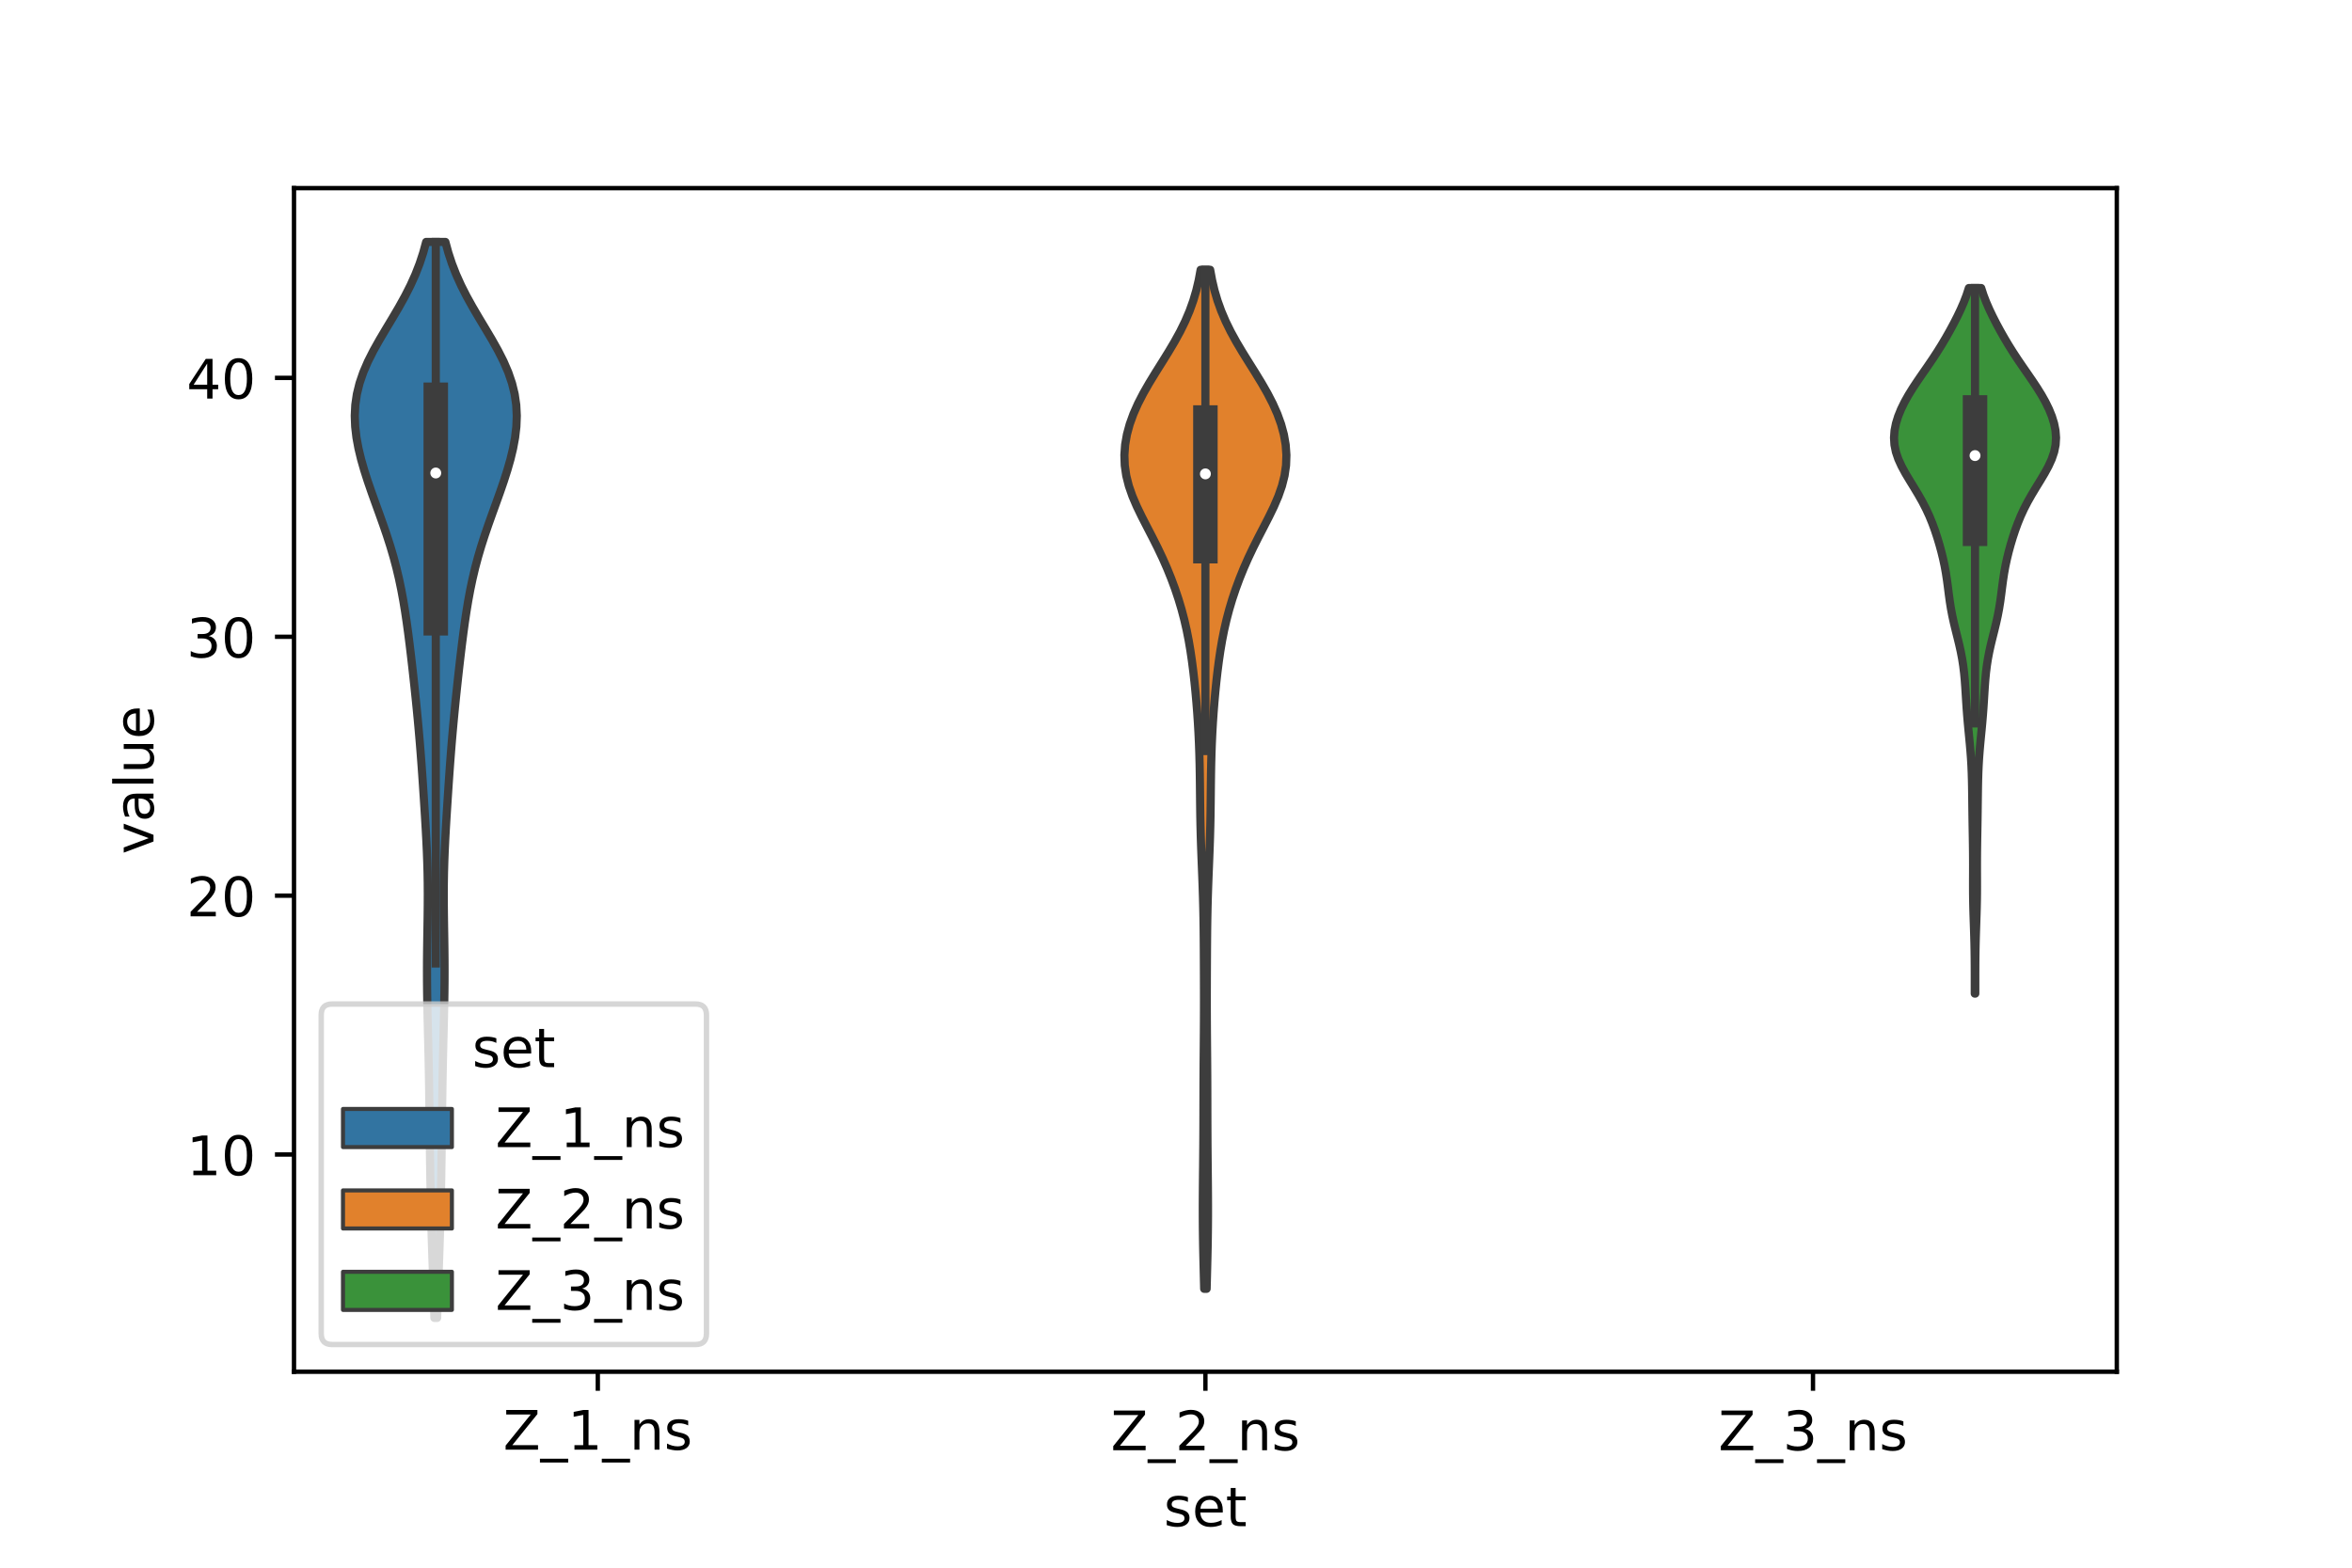 <?xml version="1.0" encoding="utf-8" standalone="no"?>
<!DOCTYPE svg PUBLIC "-//W3C//DTD SVG 1.1//EN"
  "http://www.w3.org/Graphics/SVG/1.1/DTD/svg11.dtd">
<!-- Created with matplotlib (https://matplotlib.org/) -->
<svg height="288pt" version="1.1" viewBox="0 0 432 288" width="432pt" xmlns="http://www.w3.org/2000/svg" xmlns:xlink="http://www.w3.org/1999/xlink">
 <defs>
  <style type="text/css">*{stroke-linecap:butt;stroke-linejoin:round;}</style>
 </defs>
 <g id="figure_1">
  <g id="patch_1">
   <path d="M 0 288 
L 432 288 
L 432 0 
L 0 0 
z
" style="fill:#ffffff;"/>
  </g>
  <g id="axes_1">
   <g id="patch_2">
    <path d="M 54 252 
L 388.8 252 
L 388.8 34.56 
L 54 34.56 
z
" style="fill:#ffffff;"/>
   </g>
   <g id="PolyCollection_1">
    <defs>
     <path d="M 80.294 -45.884 
L 79.786 -45.884 
L 79.726 -47.88 
L 79.662 -49.877 
L 79.594 -51.874 
L 79.524 -53.87 
L 79.454 -55.867 
L 79.386 -57.864 
L 79.321 -59.86 
L 79.261 -61.857 
L 79.206 -63.854 
L 79.157 -65.851 
L 79.112 -67.847 
L 79.072 -69.844 
L 79.036 -71.841 
L 79.004 -73.837 
L 78.975 -75.834 
L 78.949 -77.831 
L 78.925 -79.827 
L 78.902 -81.824 
L 78.878 -83.821 
L 78.853 -85.818 
L 78.825 -87.814 
L 78.793 -89.811 
L 78.756 -91.808 
L 78.713 -93.804 
L 78.667 -95.801 
L 78.618 -97.798 
L 78.569 -99.794 
L 78.523 -101.791 
L 78.483 -103.788 
L 78.452 -105.784 
L 78.433 -107.781 
L 78.428 -109.778 
L 78.436 -111.775 
L 78.456 -113.771 
L 78.484 -115.768 
L 78.517 -117.765 
L 78.547 -119.761 
L 78.568 -121.758 
L 78.575 -123.755 
L 78.563 -125.751 
L 78.53 -127.748 
L 78.473 -129.745 
L 78.397 -131.741 
L 78.302 -133.738 
L 78.194 -135.735 
L 78.076 -137.732 
L 77.951 -139.728 
L 77.822 -141.725 
L 77.69 -143.722 
L 77.552 -145.718 
L 77.409 -147.715 
L 77.257 -149.712 
L 77.096 -151.708 
L 76.924 -153.705 
L 76.742 -155.702 
L 76.55 -157.699 
L 76.349 -159.695 
L 76.14 -161.692 
L 75.924 -163.689 
L 75.701 -165.685 
L 75.469 -167.682 
L 75.228 -169.679 
L 74.973 -171.675 
L 74.7 -173.672 
L 74.403 -175.669 
L 74.074 -177.665 
L 73.704 -179.662 
L 73.286 -181.659 
L 72.814 -183.656 
L 72.283 -185.652 
L 71.694 -187.649 
L 71.053 -189.646 
L 70.369 -191.642 
L 69.657 -193.639 
L 68.934 -195.636 
L 68.219 -197.632 
L 67.532 -199.629 
L 66.893 -201.626 
L 66.322 -203.622 
L 65.841 -205.619 
L 65.472 -207.616 
L 65.238 -209.613 
L 65.16 -211.609 
L 65.259 -213.606 
L 65.55 -215.603 
L 66.04 -217.599 
L 66.723 -219.596 
L 67.583 -221.593 
L 68.592 -223.589 
L 69.711 -225.586 
L 70.895 -227.583 
L 72.096 -229.58 
L 73.269 -231.576 
L 74.377 -233.573 
L 75.39 -235.57 
L 76.291 -237.566 
L 77.07 -239.563 
L 77.728 -241.56 
L 78.272 -243.556 
L 81.808 -243.556 
L 81.808 -243.556 
L 82.352 -241.56 
L 83.01 -239.563 
L 83.789 -237.566 
L 84.69 -235.57 
L 85.703 -233.573 
L 86.811 -231.576 
L 87.984 -229.58 
L 89.185 -227.583 
L 90.369 -225.586 
L 91.488 -223.589 
L 92.497 -221.593 
L 93.357 -219.596 
L 94.04 -217.599 
L 94.53 -215.603 
L 94.821 -213.606 
L 94.92 -211.609 
L 94.842 -209.613 
L 94.608 -207.616 
L 94.239 -205.619 
L 93.758 -203.622 
L 93.187 -201.626 
L 92.548 -199.629 
L 91.861 -197.632 
L 91.146 -195.636 
L 90.423 -193.639 
L 89.711 -191.642 
L 89.027 -189.646 
L 88.386 -187.649 
L 87.797 -185.652 
L 87.266 -183.656 
L 86.794 -181.659 
L 86.376 -179.662 
L 86.006 -177.665 
L 85.677 -175.669 
L 85.38 -173.672 
L 85.107 -171.675 
L 84.852 -169.679 
L 84.611 -167.682 
L 84.379 -165.685 
L 84.156 -163.689 
L 83.94 -161.692 
L 83.731 -159.695 
L 83.53 -157.699 
L 83.338 -155.702 
L 83.156 -153.705 
L 82.984 -151.708 
L 82.823 -149.712 
L 82.671 -147.715 
L 82.528 -145.718 
L 82.39 -143.722 
L 82.258 -141.725 
L 82.129 -139.728 
L 82.004 -137.732 
L 81.886 -135.735 
L 81.778 -133.738 
L 81.683 -131.741 
L 81.607 -129.745 
L 81.55 -127.748 
L 81.517 -125.751 
L 81.505 -123.755 
L 81.512 -121.758 
L 81.533 -119.761 
L 81.563 -117.765 
L 81.596 -115.768 
L 81.624 -113.771 
L 81.644 -111.775 
L 81.652 -109.778 
L 81.647 -107.781 
L 81.628 -105.784 
L 81.597 -103.788 
L 81.557 -101.791 
L 81.511 -99.794 
L 81.462 -97.798 
L 81.413 -95.801 
L 81.367 -93.804 
L 81.324 -91.808 
L 81.287 -89.811 
L 81.255 -87.814 
L 81.227 -85.818 
L 81.202 -83.821 
L 81.178 -81.824 
L 81.155 -79.827 
L 81.131 -77.831 
L 81.105 -75.834 
L 81.076 -73.837 
L 81.044 -71.841 
L 81.008 -69.844 
L 80.968 -67.847 
L 80.923 -65.851 
L 80.874 -63.854 
L 80.819 -61.857 
L 80.759 -59.86 
L 80.694 -57.864 
L 80.626 -55.867 
L 80.556 -53.87 
L 80.486 -51.874 
L 80.418 -49.877 
L 80.354 -47.88 
L 80.294 -45.884 
z
" id="m657514399d" style="stroke:#3d3d3d;stroke-width:1.5;"/>
    </defs>
    <g clip-path="url(#pbb3d0b999c)">
     <use style="fill:#3274a1;stroke:#3d3d3d;stroke-width:1.5;" x="0" xlink:href="#m657514399d" y="288"/>
    </g>
   </g>
   <g id="PolyCollection_2">
    <defs>
     <path d="M 221.625 -51.233 
L 221.175 -51.233 
L 221.126 -53.124 
L 221.078 -55.015 
L 221.032 -56.906 
L 220.991 -58.797 
L 220.959 -60.688 
L 220.936 -62.578 
L 220.924 -64.469 
L 220.922 -66.36 
L 220.93 -68.251 
L 220.944 -70.142 
L 220.962 -72.033 
L 220.982 -73.924 
L 221 -75.815 
L 221.016 -77.706 
L 221.027 -79.597 
L 221.035 -81.488 
L 221.04 -83.379 
L 221.043 -85.27 
L 221.048 -87.161 
L 221.054 -89.052 
L 221.064 -90.943 
L 221.077 -92.834 
L 221.093 -94.725 
L 221.109 -96.616 
L 221.123 -98.507 
L 221.135 -100.398 
L 221.142 -102.289 
L 221.144 -104.18 
L 221.142 -106.071 
L 221.137 -107.962 
L 221.129 -109.853 
L 221.12 -111.744 
L 221.11 -113.635 
L 221.095 -115.526 
L 221.076 -117.417 
L 221.048 -119.308 
L 221.01 -121.199 
L 220.961 -123.09 
L 220.9 -124.981 
L 220.83 -126.872 
L 220.755 -128.763 
L 220.68 -130.654 
L 220.609 -132.545 
L 220.548 -134.436 
L 220.499 -136.327 
L 220.462 -138.218 
L 220.436 -140.109 
L 220.416 -142 
L 220.396 -143.891 
L 220.371 -145.782 
L 220.336 -147.673 
L 220.286 -149.564 
L 220.219 -151.455 
L 220.131 -153.346 
L 220.023 -155.237 
L 219.895 -157.128 
L 219.745 -159.019 
L 219.575 -160.91 
L 219.383 -162.801 
L 219.169 -164.692 
L 218.926 -166.583 
L 218.649 -168.474 
L 218.328 -170.365 
L 217.955 -172.256 
L 217.521 -174.147 
L 217.023 -176.038 
L 216.458 -177.928 
L 215.825 -179.819 
L 215.126 -181.71 
L 214.36 -183.601 
L 213.526 -185.492 
L 212.628 -187.383 
L 211.678 -189.274 
L 210.699 -191.165 
L 209.728 -193.056 
L 208.811 -194.947 
L 208 -196.838 
L 207.339 -198.729 
L 206.862 -200.62 
L 206.587 -202.511 
L 206.52 -204.402 
L 206.656 -206.293 
L 206.987 -208.184 
L 207.501 -210.075 
L 208.185 -211.966 
L 209.025 -213.857 
L 210 -215.748 
L 211.082 -217.639 
L 212.236 -219.53 
L 213.422 -221.421 
L 214.598 -223.312 
L 215.722 -225.203 
L 216.761 -227.094 
L 217.689 -228.985 
L 218.494 -230.876 
L 219.173 -232.767 
L 219.73 -234.658 
L 220.176 -236.549 
L 220.524 -238.44 
L 222.276 -238.44 
L 222.276 -238.44 
L 222.624 -236.549 
L 223.07 -234.658 
L 223.627 -232.767 
L 224.306 -230.876 
L 225.111 -228.985 
L 226.039 -227.094 
L 227.078 -225.203 
L 228.202 -223.312 
L 229.378 -221.421 
L 230.564 -219.53 
L 231.718 -217.639 
L 232.8 -215.748 
L 233.775 -213.857 
L 234.615 -211.966 
L 235.299 -210.075 
L 235.813 -208.184 
L 236.144 -206.293 
L 236.28 -204.402 
L 236.213 -202.511 
L 235.938 -200.62 
L 235.461 -198.729 
L 234.8 -196.838 
L 233.989 -194.947 
L 233.072 -193.056 
L 232.101 -191.165 
L 231.122 -189.274 
L 230.172 -187.383 
L 229.274 -185.492 
L 228.44 -183.601 
L 227.674 -181.71 
L 226.975 -179.819 
L 226.342 -177.928 
L 225.777 -176.038 
L 225.279 -174.147 
L 224.845 -172.256 
L 224.472 -170.365 
L 224.151 -168.474 
L 223.874 -166.583 
L 223.631 -164.692 
L 223.417 -162.801 
L 223.225 -160.91 
L 223.055 -159.019 
L 222.905 -157.128 
L 222.777 -155.237 
L 222.669 -153.346 
L 222.581 -151.455 
L 222.514 -149.564 
L 222.464 -147.673 
L 222.429 -145.782 
L 222.404 -143.891 
L 222.384 -142 
L 222.364 -140.109 
L 222.338 -138.218 
L 222.301 -136.327 
L 222.252 -134.436 
L 222.191 -132.545 
L 222.12 -130.654 
L 222.045 -128.763 
L 221.97 -126.872 
L 221.9 -124.981 
L 221.839 -123.09 
L 221.79 -121.199 
L 221.752 -119.308 
L 221.724 -117.417 
L 221.705 -115.526 
L 221.69 -113.635 
L 221.68 -111.744 
L 221.671 -109.853 
L 221.663 -107.962 
L 221.658 -106.071 
L 221.656 -104.18 
L 221.658 -102.289 
L 221.665 -100.398 
L 221.677 -98.507 
L 221.691 -96.616 
L 221.707 -94.725 
L 221.723 -92.834 
L 221.736 -90.943 
L 221.746 -89.052 
L 221.752 -87.161 
L 221.757 -85.27 
L 221.76 -83.379 
L 221.765 -81.488 
L 221.773 -79.597 
L 221.784 -77.706 
L 221.8 -75.815 
L 221.818 -73.924 
L 221.838 -72.033 
L 221.856 -70.142 
L 221.87 -68.251 
L 221.878 -66.36 
L 221.876 -64.469 
L 221.864 -62.578 
L 221.841 -60.688 
L 221.809 -58.797 
L 221.768 -56.906 
L 221.722 -55.015 
L 221.674 -53.124 
L 221.625 -51.233 
z
" id="m694d403fc4" style="stroke:#3d3d3d;stroke-width:1.5;"/>
    </defs>
    <g clip-path="url(#pbb3d0b999c)">
     <use style="fill:#e1812c;stroke:#3d3d3d;stroke-width:1.5;" x="0" xlink:href="#m694d403fc4" y="288"/>
    </g>
   </g>
   <g id="PolyCollection_3">
    <defs>
     <path d="M 362.808 -105.466 
L 362.712 -105.466 
L 362.711 -106.775 
L 362.711 -108.084 
L 362.71 -109.393 
L 362.706 -110.703 
L 362.696 -112.012 
L 362.678 -113.321 
L 362.652 -114.631 
L 362.617 -115.94 
L 362.575 -117.249 
L 362.53 -118.558 
L 362.486 -119.868 
L 362.448 -121.177 
L 362.42 -122.486 
L 362.403 -123.796 
L 362.398 -125.105 
L 362.399 -126.414 
L 362.404 -127.723 
L 362.406 -129.033 
L 362.402 -130.342 
L 362.392 -131.651 
L 362.375 -132.961 
L 362.354 -134.27 
L 362.331 -135.579 
L 362.309 -136.888 
L 362.289 -138.198 
L 362.272 -139.507 
L 362.256 -140.816 
L 362.24 -142.126 
L 362.22 -143.435 
L 362.193 -144.744 
L 362.153 -146.053 
L 362.096 -147.363 
L 362.019 -148.672 
L 361.921 -149.981 
L 361.807 -151.291 
L 361.682 -152.6 
L 361.554 -153.909 
L 361.432 -155.218 
L 361.321 -156.528 
L 361.223 -157.837 
L 361.136 -159.146 
L 361.055 -160.455 
L 360.972 -161.765 
L 360.875 -163.074 
L 360.752 -164.383 
L 360.592 -165.693 
L 360.388 -167.002 
L 360.137 -168.311 
L 359.846 -169.62 
L 359.526 -170.93 
L 359.197 -172.239 
L 358.88 -173.548 
L 358.591 -174.858 
L 358.341 -176.167 
L 358.132 -177.476 
L 357.953 -178.785 
L 357.787 -180.095 
L 357.613 -181.404 
L 357.413 -182.713 
L 357.176 -184.023 
L 356.896 -185.332 
L 356.576 -186.641 
L 356.218 -187.95 
L 355.824 -189.26 
L 355.392 -190.569 
L 354.913 -191.878 
L 354.377 -193.188 
L 353.773 -194.497 
L 353.098 -195.806 
L 352.357 -197.115 
L 351.569 -198.425 
L 350.763 -199.734 
L 349.981 -201.043 
L 349.269 -202.353 
L 348.672 -203.662 
L 348.228 -204.971 
L 347.961 -206.28 
L 347.88 -207.59 
L 347.978 -208.899 
L 348.239 -210.208 
L 348.643 -211.517 
L 349.173 -212.827 
L 349.813 -214.136 
L 350.547 -215.445 
L 351.359 -216.755 
L 352.227 -218.064 
L 353.128 -219.373 
L 354.036 -220.682 
L 354.927 -221.992 
L 355.787 -223.301 
L 356.606 -224.61 
L 357.385 -225.92 
L 358.126 -227.229 
L 358.832 -228.538 
L 359.502 -229.847 
L 360.128 -231.157 
L 360.698 -232.466 
L 361.202 -233.775 
L 361.627 -235.085 
L 363.893 -235.085 
L 363.893 -235.085 
L 364.318 -233.775 
L 364.822 -232.466 
L 365.392 -231.157 
L 366.018 -229.847 
L 366.688 -228.538 
L 367.394 -227.229 
L 368.135 -225.92 
L 368.914 -224.61 
L 369.733 -223.301 
L 370.593 -221.992 
L 371.484 -220.682 
L 372.392 -219.373 
L 373.293 -218.064 
L 374.161 -216.755 
L 374.973 -215.445 
L 375.707 -214.136 
L 376.347 -212.827 
L 376.877 -211.517 
L 377.281 -210.208 
L 377.542 -208.899 
L 377.64 -207.59 
L 377.559 -206.28 
L 377.292 -204.971 
L 376.848 -203.662 
L 376.251 -202.353 
L 375.539 -201.043 
L 374.757 -199.734 
L 373.951 -198.425 
L 373.163 -197.115 
L 372.422 -195.806 
L 371.747 -194.497 
L 371.143 -193.188 
L 370.607 -191.878 
L 370.128 -190.569 
L 369.696 -189.26 
L 369.302 -187.95 
L 368.944 -186.641 
L 368.624 -185.332 
L 368.344 -184.023 
L 368.107 -182.713 
L 367.907 -181.404 
L 367.733 -180.095 
L 367.567 -178.785 
L 367.388 -177.476 
L 367.179 -176.167 
L 366.929 -174.858 
L 366.64 -173.548 
L 366.323 -172.239 
L 365.994 -170.93 
L 365.674 -169.62 
L 365.383 -168.311 
L 365.132 -167.002 
L 364.928 -165.693 
L 364.768 -164.383 
L 364.645 -163.074 
L 364.548 -161.765 
L 364.465 -160.455 
L 364.384 -159.146 
L 364.297 -157.837 
L 364.199 -156.528 
L 364.088 -155.218 
L 363.966 -153.909 
L 363.838 -152.6 
L 363.713 -151.291 
L 363.599 -149.981 
L 363.501 -148.672 
L 363.424 -147.363 
L 363.367 -146.053 
L 363.327 -144.744 
L 363.3 -143.435 
L 363.28 -142.126 
L 363.264 -140.816 
L 363.248 -139.507 
L 363.231 -138.198 
L 363.211 -136.888 
L 363.189 -135.579 
L 363.166 -134.27 
L 363.145 -132.961 
L 363.128 -131.651 
L 363.118 -130.342 
L 363.114 -129.033 
L 363.116 -127.723 
L 363.121 -126.414 
L 363.122 -125.105 
L 363.117 -123.796 
L 363.1 -122.486 
L 363.072 -121.177 
L 363.034 -119.868 
L 362.99 -118.558 
L 362.945 -117.249 
L 362.903 -115.94 
L 362.868 -114.631 
L 362.842 -113.321 
L 362.824 -112.012 
L 362.814 -110.703 
L 362.81 -109.393 
L 362.809 -108.084 
L 362.809 -106.775 
L 362.808 -105.466 
z
" id="mb5d1cad5fc" style="stroke:#3d3d3d;stroke-width:1.5;"/>
    </defs>
    <g clip-path="url(#pbb3d0b999c)">
     <use style="fill:#3a923a;stroke:#3d3d3d;stroke-width:1.5;" x="0" xlink:href="#mb5d1cad5fc" y="288"/>
    </g>
   </g>
   <g id="patch_3">
    <path clip-path="url(#pbb3d0b999c)" d="M 109.8 259.657 
L 109.8 259.657 
L 109.8 259.657 
L 109.8 259.657 
z
" style="fill:#3274a1;stroke:#3d3d3d;stroke-linejoin:miter;stroke-width:0.75;"/>
   </g>
   <g id="patch_4">
    <path clip-path="url(#pbb3d0b999c)" d="M 109.8 259.657 
L 109.8 259.657 
L 109.8 259.657 
L 109.8 259.657 
z
" style="fill:#e1812c;stroke:#3d3d3d;stroke-linejoin:miter;stroke-width:0.75;"/>
   </g>
   <g id="patch_5">
    <path clip-path="url(#pbb3d0b999c)" d="M 109.8 259.657 
L 109.8 259.657 
L 109.8 259.657 
L 109.8 259.657 
z
" style="fill:#3a923a;stroke:#3d3d3d;stroke-linejoin:miter;stroke-width:0.75;"/>
   </g>
   <g id="matplotlib.axis_1">
    <g id="xtick_1">
     <g id="line2d_1">
      <defs>
       <path d="M 0 0 
L 0 3.5 
" id="m109b4817de" style="stroke:#000000;stroke-width:0.8;"/>
      </defs>
      <g>
       <use style="stroke:#000000;stroke-width:0.8;" x="109.8" xlink:href="#m109b4817de" y="252"/>
      </g>
     </g>
     <g id="text_1">
      <!-- Z_1_ns -->
      <g transform="translate(92.42 266.32)scale(0.1 -0.1)">
       <defs>
        <path d="M 5.609 72.906 
L 62.891 72.906 
L 62.891 65.375 
L 16.797 8.297 
L 64.016 8.297 
L 64.016 0 
L 4.5 0 
L 4.5 7.516 
L 50.594 64.594 
L 5.609 64.594 
z
" id="DejaVuSans-90"/>
        <path d="M 50.984 -16.609 
L 50.984 -23.578 
L -0.984 -23.578 
L -0.984 -16.609 
z
" id="DejaVuSans-95"/>
        <path d="M 12.406 8.297 
L 28.516 8.297 
L 28.516 63.922 
L 10.984 60.406 
L 10.984 69.391 
L 28.422 72.906 
L 38.281 72.906 
L 38.281 8.297 
L 54.391 8.297 
L 54.391 0 
L 12.406 0 
z
" id="DejaVuSans-49"/>
        <path d="M 54.891 33.016 
L 54.891 0 
L 45.906 0 
L 45.906 32.719 
Q 45.906 40.484 42.875 44.328 
Q 39.844 48.188 33.797 48.188 
Q 26.516 48.188 22.312 43.547 
Q 18.109 38.922 18.109 30.906 
L 18.109 0 
L 9.078 0 
L 9.078 54.688 
L 18.109 54.688 
L 18.109 46.188 
Q 21.344 51.125 25.703 53.562 
Q 30.078 56 35.797 56 
Q 45.219 56 50.047 50.172 
Q 54.891 44.344 54.891 33.016 
z
" id="DejaVuSans-110"/>
        <path d="M 44.281 53.078 
L 44.281 44.578 
Q 40.484 46.531 36.375 47.5 
Q 32.281 48.484 27.875 48.484 
Q 21.188 48.484 17.844 46.438 
Q 14.5 44.391 14.5 40.281 
Q 14.5 37.156 16.891 35.375 
Q 19.281 33.594 26.516 31.984 
L 29.594 31.297 
Q 39.156 29.25 43.188 25.516 
Q 47.219 21.781 47.219 15.094 
Q 47.219 7.469 41.188 3.016 
Q 35.156 -1.422 24.609 -1.422 
Q 20.219 -1.422 15.453 -0.562 
Q 10.688 0.297 5.422 2 
L 5.422 11.281 
Q 10.406 8.688 15.234 7.391 
Q 20.062 6.109 24.812 6.109 
Q 31.156 6.109 34.562 8.281 
Q 37.984 10.453 37.984 14.406 
Q 37.984 18.062 35.516 20.016 
Q 33.062 21.969 24.703 23.781 
L 21.578 24.516 
Q 13.234 26.266 9.516 29.906 
Q 5.812 33.547 5.812 39.891 
Q 5.812 47.609 11.281 51.797 
Q 16.75 56 26.812 56 
Q 31.781 56 36.172 55.266 
Q 40.578 54.547 44.281 53.078 
z
" id="DejaVuSans-115"/>
       </defs>
       <use xlink:href="#DejaVuSans-90"/>
       <use x="68.506" xlink:href="#DejaVuSans-95"/>
       <use x="118.506" xlink:href="#DejaVuSans-49"/>
       <use x="182.129" xlink:href="#DejaVuSans-95"/>
       <use x="232.129" xlink:href="#DejaVuSans-110"/>
       <use x="295.508" xlink:href="#DejaVuSans-115"/>
      </g>
     </g>
    </g>
    <g id="xtick_2">
     <g id="line2d_2">
      <g>
       <use style="stroke:#000000;stroke-width:0.8;" x="221.4" xlink:href="#m109b4817de" y="252"/>
      </g>
     </g>
     <g id="text_2">
      <!-- Z_2_ns -->
      <g transform="translate(204.02 266.422)scale(0.1 -0.1)">
       <defs>
        <path d="M 19.188 8.297 
L 53.609 8.297 
L 53.609 0 
L 7.328 0 
L 7.328 8.297 
Q 12.938 14.109 22.625 23.891 
Q 32.328 33.688 34.812 36.531 
Q 39.547 41.844 41.422 45.531 
Q 43.312 49.219 43.312 52.781 
Q 43.312 58.594 39.234 62.25 
Q 35.156 65.922 28.609 65.922 
Q 23.969 65.922 18.812 64.312 
Q 13.672 62.703 7.812 59.422 
L 7.812 69.391 
Q 13.766 71.781 18.938 73 
Q 24.125 74.219 28.422 74.219 
Q 39.75 74.219 46.484 68.547 
Q 53.219 62.891 53.219 53.422 
Q 53.219 48.922 51.531 44.891 
Q 49.859 40.875 45.406 35.406 
Q 44.188 33.984 37.641 27.219 
Q 31.109 20.453 19.188 8.297 
z
" id="DejaVuSans-50"/>
       </defs>
       <use xlink:href="#DejaVuSans-90"/>
       <use x="68.506" xlink:href="#DejaVuSans-95"/>
       <use x="118.506" xlink:href="#DejaVuSans-50"/>
       <use x="182.129" xlink:href="#DejaVuSans-95"/>
       <use x="232.129" xlink:href="#DejaVuSans-110"/>
       <use x="295.508" xlink:href="#DejaVuSans-115"/>
      </g>
     </g>
    </g>
    <g id="xtick_3">
     <g id="line2d_3">
      <g>
       <use style="stroke:#000000;stroke-width:0.8;" x="333" xlink:href="#m109b4817de" y="252"/>
      </g>
     </g>
     <g id="text_3">
      <!-- Z_3_ns -->
      <g transform="translate(315.62 266.422)scale(0.1 -0.1)">
       <defs>
        <path d="M 40.578 39.312 
Q 47.656 37.797 51.625 33 
Q 55.609 28.219 55.609 21.188 
Q 55.609 10.406 48.188 4.484 
Q 40.766 -1.422 27.094 -1.422 
Q 22.516 -1.422 17.656 -0.516 
Q 12.797 0.391 7.625 2.203 
L 7.625 11.719 
Q 11.719 9.328 16.594 8.109 
Q 21.484 6.891 26.812 6.891 
Q 36.078 6.891 40.938 10.547 
Q 45.797 14.203 45.797 21.188 
Q 45.797 27.641 41.281 31.266 
Q 36.766 34.906 28.719 34.906 
L 20.219 34.906 
L 20.219 43.016 
L 29.109 43.016 
Q 36.375 43.016 40.234 45.922 
Q 44.094 48.828 44.094 54.297 
Q 44.094 59.906 40.109 62.906 
Q 36.141 65.922 28.719 65.922 
Q 24.656 65.922 20.016 65.031 
Q 15.375 64.156 9.812 62.312 
L 9.812 71.094 
Q 15.438 72.656 20.344 73.438 
Q 25.25 74.219 29.594 74.219 
Q 40.828 74.219 47.359 69.109 
Q 53.906 64.016 53.906 55.328 
Q 53.906 49.266 50.438 45.094 
Q 46.969 40.922 40.578 39.312 
z
" id="DejaVuSans-51"/>
       </defs>
       <use xlink:href="#DejaVuSans-90"/>
       <use x="68.506" xlink:href="#DejaVuSans-95"/>
       <use x="118.506" xlink:href="#DejaVuSans-51"/>
       <use x="182.129" xlink:href="#DejaVuSans-95"/>
       <use x="232.129" xlink:href="#DejaVuSans-110"/>
       <use x="295.508" xlink:href="#DejaVuSans-115"/>
      </g>
     </g>
    </g>
    <g id="text_4">
     <!-- set -->
     <g transform="translate(213.759 280.378)scale(0.1 -0.1)">
      <defs>
       <path d="M 56.203 29.594 
L 56.203 25.203 
L 14.891 25.203 
Q 15.484 15.922 20.484 11.062 
Q 25.484 6.203 34.422 6.203 
Q 39.594 6.203 44.453 7.469 
Q 49.312 8.734 54.109 11.281 
L 54.109 2.781 
Q 49.266 0.734 44.188 -0.344 
Q 39.109 -1.422 33.891 -1.422 
Q 20.797 -1.422 13.156 6.188 
Q 5.516 13.812 5.516 26.812 
Q 5.516 40.234 12.766 48.109 
Q 20.016 56 32.328 56 
Q 43.359 56 49.781 48.891 
Q 56.203 41.797 56.203 29.594 
z
M 47.219 32.234 
Q 47.125 39.594 43.094 43.984 
Q 39.062 48.391 32.422 48.391 
Q 24.906 48.391 20.391 44.141 
Q 15.875 39.891 15.188 32.172 
z
" id="DejaVuSans-101"/>
       <path d="M 18.312 70.219 
L 18.312 54.688 
L 36.812 54.688 
L 36.812 47.703 
L 18.312 47.703 
L 18.312 18.016 
Q 18.312 11.328 20.141 9.422 
Q 21.969 7.516 27.594 7.516 
L 36.812 7.516 
L 36.812 0 
L 27.594 0 
Q 17.188 0 13.234 3.875 
Q 9.281 7.766 9.281 18.016 
L 9.281 47.703 
L 2.688 47.703 
L 2.688 54.688 
L 9.281 54.688 
L 9.281 70.219 
z
" id="DejaVuSans-116"/>
      </defs>
      <use xlink:href="#DejaVuSans-115"/>
      <use x="52.1" xlink:href="#DejaVuSans-101"/>
      <use x="113.623" xlink:href="#DejaVuSans-116"/>
     </g>
    </g>
   </g>
   <g id="matplotlib.axis_2">
    <g id="ytick_1">
     <g id="line2d_4">
      <defs>
       <path d="M 0 0 
L -3.5 0 
" id="m3e6c2f4a7f" style="stroke:#000000;stroke-width:0.8;"/>
      </defs>
      <g>
       <use style="stroke:#000000;stroke-width:0.8;" x="54" xlink:href="#m3e6c2f4a7f" y="212.097"/>
      </g>
     </g>
     <g id="text_5">
      <!-- 10 -->
      <g transform="translate(34.275 215.896)scale(0.1 -0.1)">
       <defs>
        <path d="M 31.781 66.406 
Q 24.172 66.406 20.328 58.906 
Q 16.5 51.422 16.5 36.375 
Q 16.5 21.391 20.328 13.891 
Q 24.172 6.391 31.781 6.391 
Q 39.453 6.391 43.281 13.891 
Q 47.125 21.391 47.125 36.375 
Q 47.125 51.422 43.281 58.906 
Q 39.453 66.406 31.781 66.406 
z
M 31.781 74.219 
Q 44.047 74.219 50.516 64.516 
Q 56.984 54.828 56.984 36.375 
Q 56.984 17.969 50.516 8.266 
Q 44.047 -1.422 31.781 -1.422 
Q 19.531 -1.422 13.062 8.266 
Q 6.594 17.969 6.594 36.375 
Q 6.594 54.828 13.062 64.516 
Q 19.531 74.219 31.781 74.219 
z
" id="DejaVuSans-48"/>
       </defs>
       <use xlink:href="#DejaVuSans-49"/>
       <use x="63.623" xlink:href="#DejaVuSans-48"/>
      </g>
     </g>
    </g>
    <g id="ytick_2">
     <g id="line2d_5">
      <g>
       <use style="stroke:#000000;stroke-width:0.8;" x="54" xlink:href="#m3e6c2f4a7f" y="164.538"/>
      </g>
     </g>
     <g id="text_6">
      <!-- 20 -->
      <g transform="translate(34.275 168.337)scale(0.1 -0.1)">
       <use xlink:href="#DejaVuSans-50"/>
       <use x="63.623" xlink:href="#DejaVuSans-48"/>
      </g>
     </g>
    </g>
    <g id="ytick_3">
     <g id="line2d_6">
      <g>
       <use style="stroke:#000000;stroke-width:0.8;" x="54" xlink:href="#m3e6c2f4a7f" y="116.978"/>
      </g>
     </g>
     <g id="text_7">
      <!-- 30 -->
      <g transform="translate(34.275 120.778)scale(0.1 -0.1)">
       <use xlink:href="#DejaVuSans-51"/>
       <use x="63.623" xlink:href="#DejaVuSans-48"/>
      </g>
     </g>
    </g>
    <g id="ytick_4">
     <g id="line2d_7">
      <g>
       <use style="stroke:#000000;stroke-width:0.8;" x="54" xlink:href="#m3e6c2f4a7f" y="69.419"/>
      </g>
     </g>
     <g id="text_8">
      <!-- 40 -->
      <g transform="translate(34.275 73.218)scale(0.1 -0.1)">
       <defs>
        <path d="M 37.797 64.312 
L 12.891 25.391 
L 37.797 25.391 
z
M 35.203 72.906 
L 47.609 72.906 
L 47.609 25.391 
L 58.016 25.391 
L 58.016 17.188 
L 47.609 17.188 
L 47.609 0 
L 37.797 0 
L 37.797 17.188 
L 4.891 17.188 
L 4.891 26.703 
z
" id="DejaVuSans-52"/>
       </defs>
       <use xlink:href="#DejaVuSans-52"/>
       <use x="63.623" xlink:href="#DejaVuSans-48"/>
      </g>
     </g>
    </g>
    <g id="text_9">
     <!-- value -->
     <g transform="translate(28.195 156.938)rotate(-90)scale(0.1 -0.1)">
      <defs>
       <path d="M 2.984 54.688 
L 12.5 54.688 
L 29.594 8.797 
L 46.688 54.688 
L 56.203 54.688 
L 35.688 0 
L 23.484 0 
z
" id="DejaVuSans-118"/>
       <path d="M 34.281 27.484 
Q 23.391 27.484 19.188 25 
Q 14.984 22.516 14.984 16.5 
Q 14.984 11.719 18.141 8.906 
Q 21.297 6.109 26.703 6.109 
Q 34.188 6.109 38.703 11.406 
Q 43.219 16.703 43.219 25.484 
L 43.219 27.484 
z
M 52.203 31.203 
L 52.203 0 
L 43.219 0 
L 43.219 8.297 
Q 40.141 3.328 35.547 0.953 
Q 30.953 -1.422 24.312 -1.422 
Q 15.922 -1.422 10.953 3.297 
Q 6 8.016 6 15.922 
Q 6 25.141 12.172 29.828 
Q 18.359 34.516 30.609 34.516 
L 43.219 34.516 
L 43.219 35.406 
Q 43.219 41.609 39.141 45 
Q 35.062 48.391 27.688 48.391 
Q 23 48.391 18.547 47.266 
Q 14.109 46.141 10.016 43.891 
L 10.016 52.203 
Q 14.938 54.109 19.578 55.047 
Q 24.219 56 28.609 56 
Q 40.484 56 46.344 49.844 
Q 52.203 43.703 52.203 31.203 
z
" id="DejaVuSans-97"/>
       <path d="M 9.422 75.984 
L 18.406 75.984 
L 18.406 0 
L 9.422 0 
z
" id="DejaVuSans-108"/>
       <path d="M 8.5 21.578 
L 8.5 54.688 
L 17.484 54.688 
L 17.484 21.922 
Q 17.484 14.156 20.5 10.266 
Q 23.531 6.391 29.594 6.391 
Q 36.859 6.391 41.078 11.031 
Q 45.312 15.672 45.312 23.688 
L 45.312 54.688 
L 54.297 54.688 
L 54.297 0 
L 45.312 0 
L 45.312 8.406 
Q 42.047 3.422 37.719 1 
Q 33.406 -1.422 27.688 -1.422 
Q 18.266 -1.422 13.375 4.438 
Q 8.5 10.297 8.5 21.578 
z
M 31.109 56 
z
" id="DejaVuSans-117"/>
      </defs>
      <use xlink:href="#DejaVuSans-118"/>
      <use x="59.18" xlink:href="#DejaVuSans-97"/>
      <use x="120.459" xlink:href="#DejaVuSans-108"/>
      <use x="148.242" xlink:href="#DejaVuSans-117"/>
      <use x="211.621" xlink:href="#DejaVuSans-101"/>
     </g>
    </g>
   </g>
   <g id="line2d_8">
    <path clip-path="url(#pbb3d0b999c)" d="M 80.04 176.999 
L 80.04 44.444 
" style="fill:none;stroke:#3d3d3d;stroke-linecap:square;stroke-width:1.5;"/>
   </g>
   <g id="line2d_9">
    <path clip-path="url(#pbb3d0b999c)" d="M 80.04 114.51 
L 80.04 72.518 
" style="fill:none;stroke:#3d3d3d;stroke-linecap:square;stroke-width:4.5;"/>
   </g>
   <g id="line2d_10">
    <path clip-path="url(#pbb3d0b999c)" d="M 221.4 137.971 
L 221.4 49.56 
" style="fill:none;stroke:#3d3d3d;stroke-linecap:square;stroke-width:1.5;"/>
   </g>
   <g id="line2d_11">
    <path clip-path="url(#pbb3d0b999c)" d="M 221.4 101.255 
L 221.4 76.702 
" style="fill:none;stroke:#3d3d3d;stroke-linecap:square;stroke-width:4.5;"/>
   </g>
   <g id="line2d_12">
    <path clip-path="url(#pbb3d0b999c)" d="M 362.76 132.894 
L 362.76 52.915 
" style="fill:none;stroke:#3d3d3d;stroke-linecap:square;stroke-width:1.5;"/>
   </g>
   <g id="line2d_13">
    <path clip-path="url(#pbb3d0b999c)" d="M 362.76 98.072 
L 362.76 74.851 
" style="fill:none;stroke:#3d3d3d;stroke-linecap:square;stroke-width:4.5;"/>
   </g>
   <g id="patch_6">
    <path d="M 54 252 
L 54 34.56 
" style="fill:none;stroke:#000000;stroke-linecap:square;stroke-linejoin:miter;stroke-width:0.8;"/>
   </g>
   <g id="patch_7">
    <path d="M 388.8 252 
L 388.8 34.56 
" style="fill:none;stroke:#000000;stroke-linecap:square;stroke-linejoin:miter;stroke-width:0.8;"/>
   </g>
   <g id="patch_8">
    <path d="M 54 252 
L 388.8 252 
" style="fill:none;stroke:#000000;stroke-linecap:square;stroke-linejoin:miter;stroke-width:0.8;"/>
   </g>
   <g id="patch_9">
    <path d="M 54 34.56 
L 388.8 34.56 
" style="fill:none;stroke:#000000;stroke-linecap:square;stroke-linejoin:miter;stroke-width:0.8;"/>
   </g>
   <g id="PathCollection_1">
    <defs>
     <path d="M 0 1.5 
C 0.398 1.5 0.779 1.342 1.061 1.061 
C 1.342 0.779 1.5 0.398 1.5 0 
C 1.5 -0.398 1.342 -0.779 1.061 -1.061 
C 0.779 -1.342 0.398 -1.5 0 -1.5 
C -0.398 -1.5 -0.779 -1.342 -1.061 -1.061 
C -1.342 -0.779 -1.5 -0.398 -1.5 0 
C -1.5 0.398 -1.342 0.779 -1.061 1.061 
C -0.779 1.342 -0.398 1.5 0 1.5 
z
" id="me3e9d4a7fd" style="stroke:#3d3d3d;"/>
    </defs>
    <g clip-path="url(#pbb3d0b999c)">
     <use style="fill:#ffffff;stroke:#3d3d3d;" x="80.04" xlink:href="#me3e9d4a7fd" y="86.894"/>
    </g>
   </g>
   <g id="PathCollection_2">
    <g clip-path="url(#pbb3d0b999c)">
     <use style="fill:#ffffff;stroke:#3d3d3d;" x="221.4" xlink:href="#me3e9d4a7fd" y="87.056"/>
    </g>
   </g>
   <g id="PathCollection_3">
    <g clip-path="url(#pbb3d0b999c)">
     <use style="fill:#ffffff;stroke:#3d3d3d;" x="362.76" xlink:href="#me3e9d4a7fd" y="83.697"/>
    </g>
   </g>
   <g id="legend_1">
    <g id="patch_10">
     <path d="M 61 247 
L 127.759 247 
Q 129.759 247 129.759 245 
L 129.759 186.453 
Q 129.759 184.453 127.759 184.453 
L 61 184.453 
Q 59 184.453 59 186.453 
L 59 245 
Q 59 247 61 247 
z
" style="fill:#ffffff;opacity:0.8;stroke:#cccccc;stroke-linejoin:miter;"/>
    </g>
    <g id="text_10">
     <!-- set -->
     <g transform="translate(86.738 196.052)scale(0.1 -0.1)">
      <use xlink:href="#DejaVuSans-115"/>
      <use x="52.1" xlink:href="#DejaVuSans-101"/>
      <use x="113.623" xlink:href="#DejaVuSans-116"/>
     </g>
    </g>
    <g id="patch_11">
     <path d="M 63 210.73 
L 83 210.73 
L 83 203.73 
L 63 203.73 
z
" style="fill:#3274a1;stroke:#3d3d3d;stroke-linejoin:miter;stroke-width:0.75;"/>
    </g>
    <g id="text_11">
     <!-- Z_1_ns -->
     <g transform="translate(91 210.73)scale(0.1 -0.1)">
      <use xlink:href="#DejaVuSans-90"/>
      <use x="68.506" xlink:href="#DejaVuSans-95"/>
      <use x="118.506" xlink:href="#DejaVuSans-49"/>
      <use x="182.129" xlink:href="#DejaVuSans-95"/>
      <use x="232.129" xlink:href="#DejaVuSans-110"/>
      <use x="295.508" xlink:href="#DejaVuSans-115"/>
     </g>
    </g>
    <g id="patch_12">
     <path d="M 63 225.686 
L 83 225.686 
L 83 218.686 
L 63 218.686 
z
" style="fill:#e1812c;stroke:#3d3d3d;stroke-linejoin:miter;stroke-width:0.75;"/>
    </g>
    <g id="text_12">
     <!-- Z_2_ns -->
     <g transform="translate(91 225.686)scale(0.1 -0.1)">
      <use xlink:href="#DejaVuSans-90"/>
      <use x="68.506" xlink:href="#DejaVuSans-95"/>
      <use x="118.506" xlink:href="#DejaVuSans-50"/>
      <use x="182.129" xlink:href="#DejaVuSans-95"/>
      <use x="232.129" xlink:href="#DejaVuSans-110"/>
      <use x="295.508" xlink:href="#DejaVuSans-115"/>
     </g>
    </g>
    <g id="patch_13">
     <path d="M 63 240.642 
L 83 240.642 
L 83 233.642 
L 63 233.642 
z
" style="fill:#3a923a;stroke:#3d3d3d;stroke-linejoin:miter;stroke-width:0.75;"/>
    </g>
    <g id="text_13">
     <!-- Z_3_ns -->
     <g transform="translate(91 240.642)scale(0.1 -0.1)">
      <use xlink:href="#DejaVuSans-90"/>
      <use x="68.506" xlink:href="#DejaVuSans-95"/>
      <use x="118.506" xlink:href="#DejaVuSans-51"/>
      <use x="182.129" xlink:href="#DejaVuSans-95"/>
      <use x="232.129" xlink:href="#DejaVuSans-110"/>
      <use x="295.508" xlink:href="#DejaVuSans-115"/>
     </g>
    </g>
   </g>
  </g>
 </g>
 <defs>
  <clipPath id="pbb3d0b999c">
   <rect height="217.44" width="334.8" x="54" y="34.56"/>
  </clipPath>
 </defs>
</svg>
